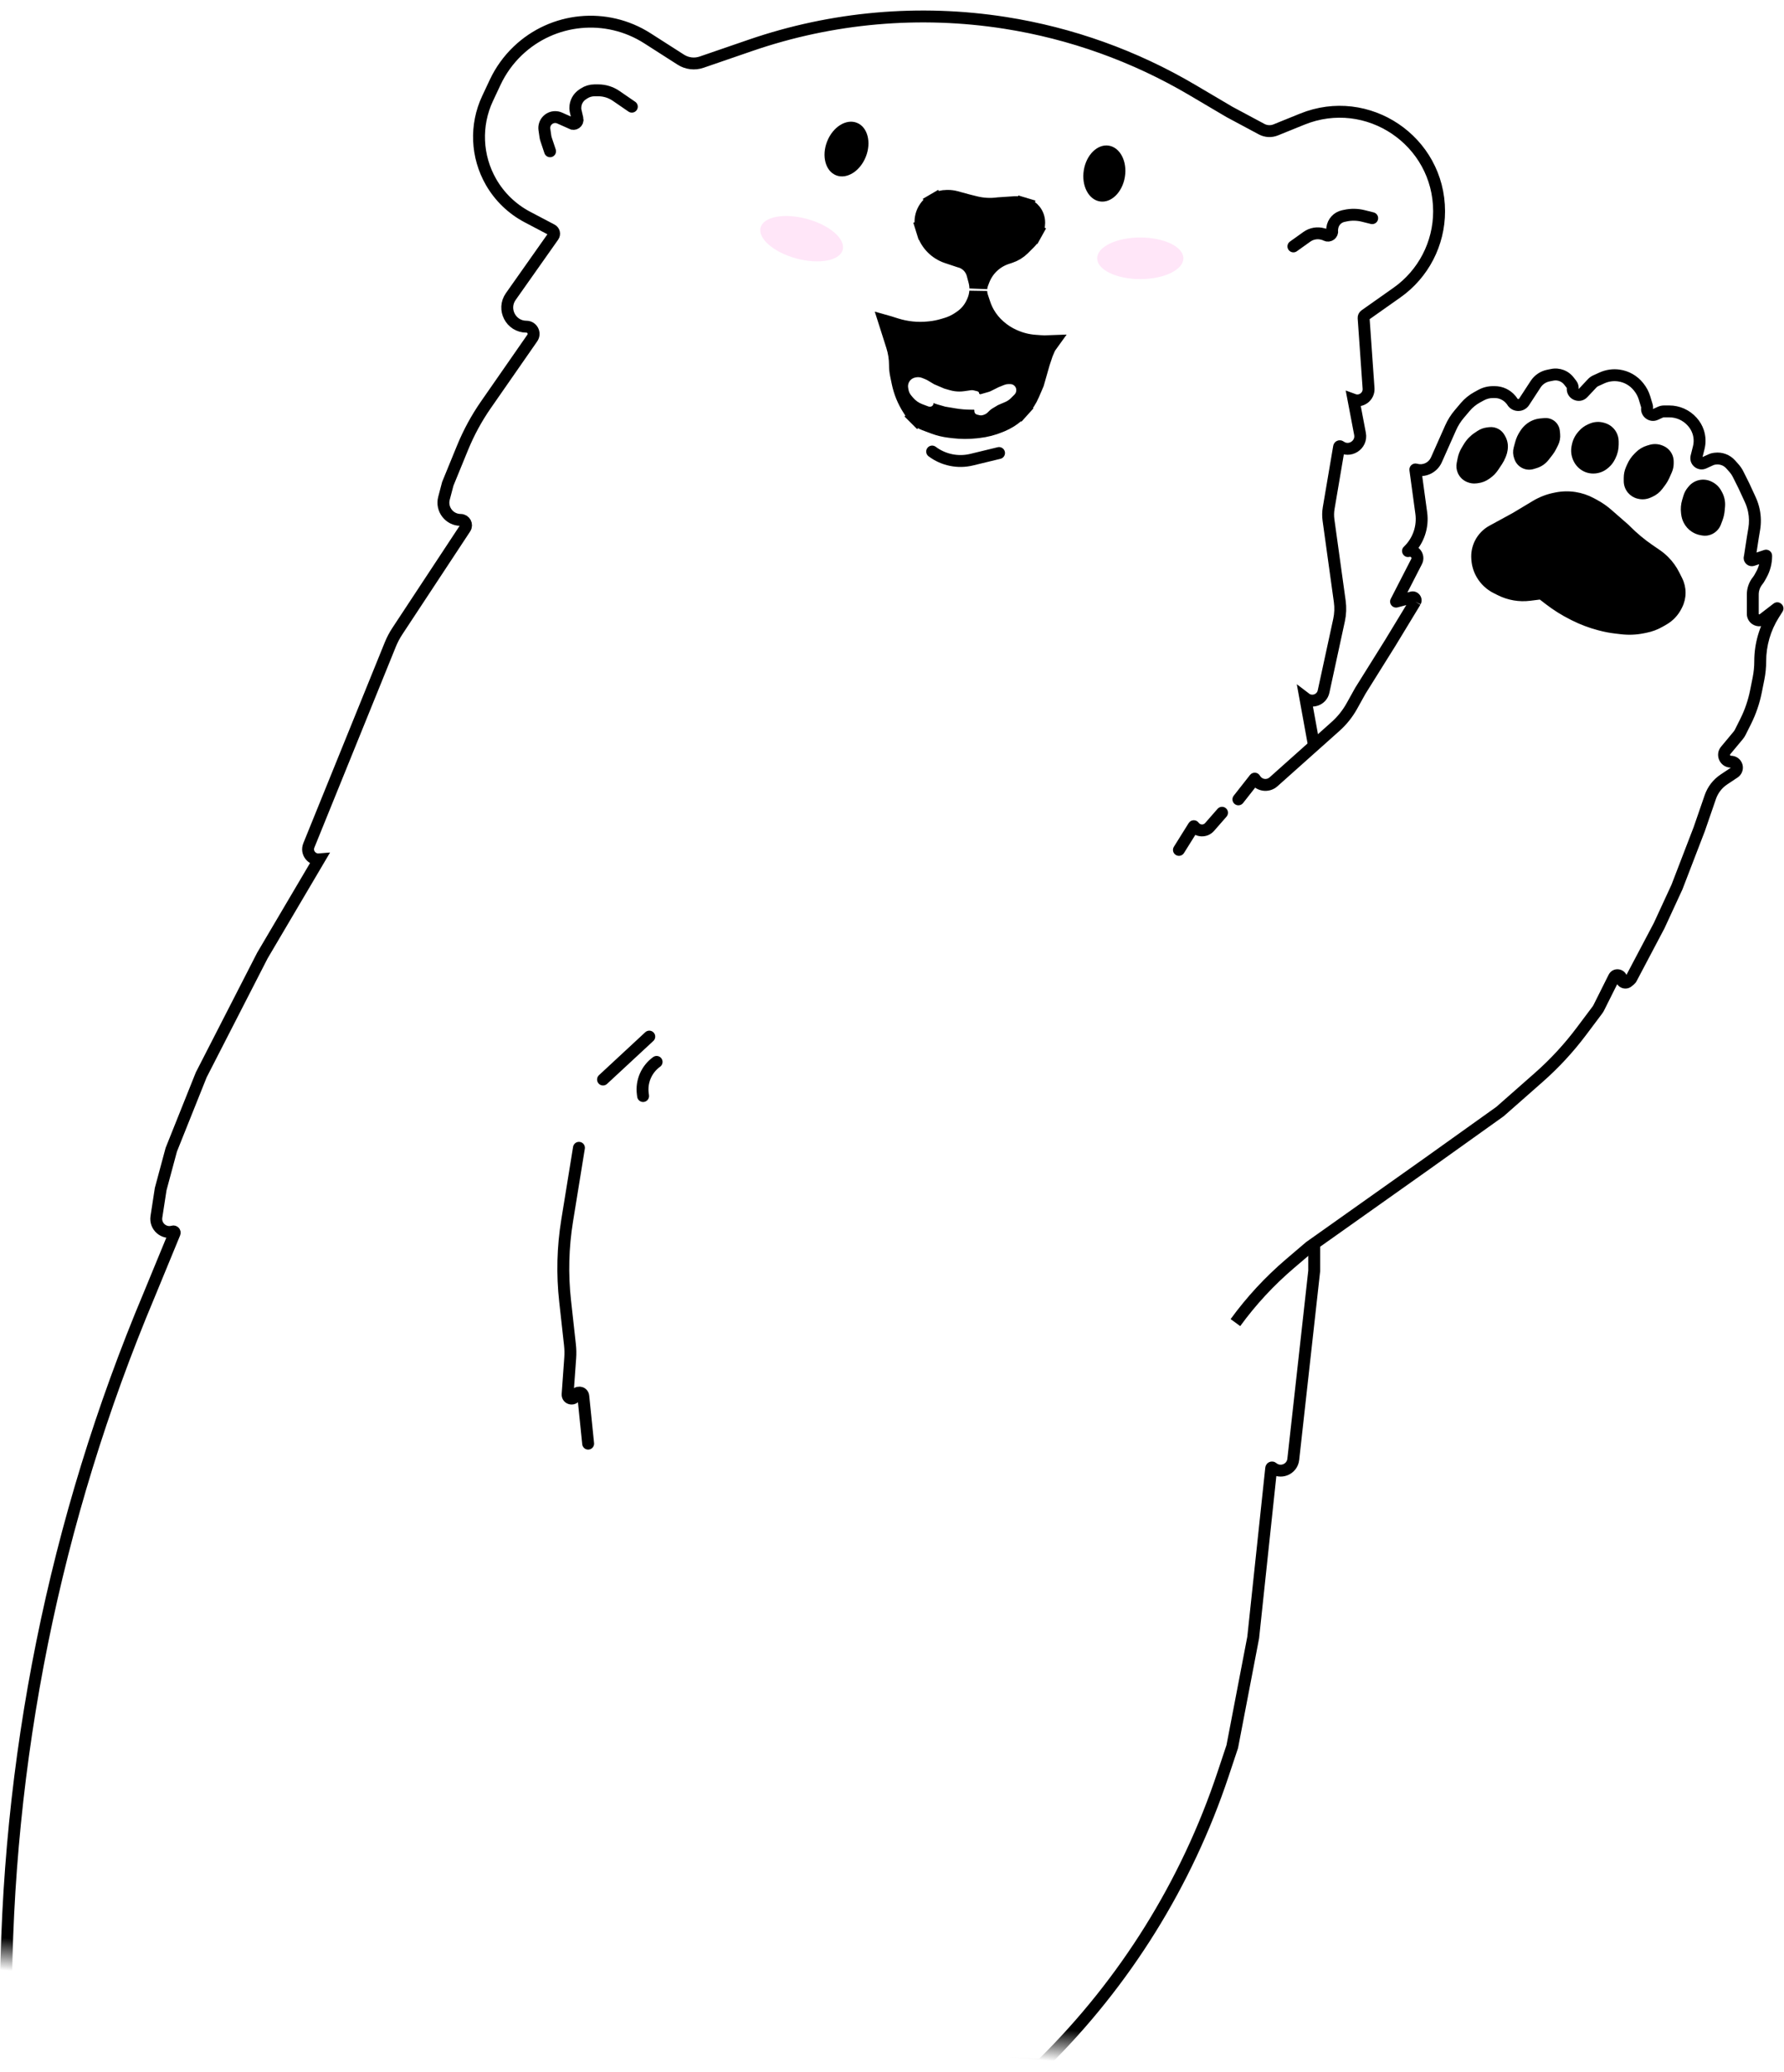<svg width="600" height="697" viewBox="0 0 600 697" fill="none" xmlns="http://www.w3.org/2000/svg">
<path d="M163.358 136.244L163.356 136.247C160.283 140.686 157.696 145.442 155.641 150.434L155.151 151.624L155.149 151.628L150.649 162.628L150.599 162.749L150.566 162.876L149.322 167.603C148.353 171.284 151.13 174.885 154.936 174.885C156.374 174.885 157.234 176.483 156.444 177.684L133.63 212.311C132.693 213.734 131.899 215.245 131.259 216.824L103.879 284.361C102.852 286.895 104.986 289.268 107.324 289.072L88.277 321.369L88.247 321.42L88.22 321.473L67.72 361.473L67.678 361.556L67.643 361.642L57.643 386.642L57.599 386.752L57.569 386.865L54.069 399.865L54.04 399.972L54.023 400.081L52.603 409.315C52.11 412.516 55.113 415.143 58.22 414.229C58.559 414.129 58.862 414.466 58.728 414.793L50.156 435.61C50.155 435.612 50.154 435.615 50.153 435.617C18.371 511.178 2 592.443 2 674.416C2 675.806 3.089 676.956 4.482 677.027L349.291 694.492C349.291 694.492 349.292 694.492 349.292 694.492C349.921 694.524 350.535 694.29 350.982 693.847C378.437 666.723 399.107 633.504 411.311 596.89L414.397 587.632L414.439 587.507L414.464 587.377L421.464 550.877L421.48 550.795L421.489 550.712L427.537 493.842C427.545 493.772 427.566 493.734 427.586 493.709C427.61 493.679 427.648 493.648 427.7 493.627C427.753 493.606 427.802 493.602 427.84 493.607C427.872 493.612 427.913 493.624 427.967 493.67C430.571 495.873 434.58 494.277 434.957 490.887L441.988 427.606L442 427.496V427.385V252.04C442 251.484 441.95 250.93 441.851 250.383L439.032 234.882C441.241 236.57 444.54 235.417 445.146 232.618L450.356 208.57C450.802 206.514 450.882 204.396 450.594 202.312L446.801 174.924C446.617 173.593 446.638 172.242 446.863 170.918L450.366 150.289C450.395 150.117 450.596 150.036 450.737 150.139C453.838 152.414 458.122 149.71 457.402 145.931L455.215 134.453C457.733 135.383 460.471 133.409 460.277 130.638L458.616 106.967C458.59 106.596 458.76 106.238 459.064 106.024L469.836 98.419C478.718 92.15 484 81.956 484 71.085C484 47.347 459.969 31.159 437.97 40.077L429.047 43.695C427.508 44.319 425.771 44.226 424.307 43.442L413.481 37.642L401.015 30.282C381.639 18.843 360.271 11.178 338.043 7.691C309.33 3.187 279.951 5.775 252.468 15.229L235.958 20.909C233.624 21.711 231.052 21.404 228.973 20.073L217.735 12.881C203.956 4.063 185.932 5.82 174.116 17.133C170.964 20.151 168.397 23.724 166.543 27.674L163.987 33.118C159.763 42.118 160.199 52.613 165.154 61.231C168.029 66.231 172.265 70.311 177.368 72.997L185.581 77.319C186.361 77.73 186.603 78.734 186.094 79.454L171.783 99.757C168.782 104.014 171.827 109.885 177.035 109.885C178.994 109.885 180.145 112.087 179.027 113.695L163.358 136.244Z" fill="white" stroke="url(#paint0_linear_6749_753)" stroke-width="4"/>
<path d="M313.5 151.885V151.885C317.299 154.735 322.173 155.737 326.789 154.618L336 152.385" stroke="black" stroke-width="4" stroke-linecap="round"/>
<path d="M340.518 113.643L341.76 110.912L340.518 113.643L340.736 113.742C343.059 114.799 345.552 115.432 348.098 115.614L349.894 115.743C350.822 115.809 351.752 115.823 352.68 115.787C352.378 116.203 352.12 116.656 351.913 117.139L351.243 118.703L351.193 118.818L351.154 118.937L350.154 121.937L350.133 121.998L350.115 122.061L348.168 128.878L346.675 132.361C345.856 134.272 344.728 136.036 343.337 137.581L345.567 139.588L343.337 137.581L343.262 137.665C343.262 137.665 343.262 137.665 343.262 137.665C342.128 138.925 340.823 140.021 339.385 140.92C338.542 141.446 337.658 141.903 336.741 142.285L336.158 142.528C333.892 143.472 331.504 144.089 329.064 144.36L328.168 144.459C325.737 144.729 323.283 144.721 320.854 144.436L319.399 144.264C317.614 144.054 315.862 143.629 314.18 142.999L311.266 141.906C310.209 141.51 309.249 140.891 308.45 140.093L306.329 142.214L308.45 140.093C308.051 139.693 307.695 139.252 307.39 138.777L306.374 137.196C304.689 134.575 303.5 131.667 302.868 128.616L302.329 126.013C302.11 124.958 302 123.883 302 122.805C302 120.562 301.654 118.331 300.973 116.193L298.756 109.225C298.806 109.239 298.856 109.252 298.905 109.266L301.162 109.978C302.978 110.551 304.848 110.935 306.743 111.124C308.576 111.308 310.424 111.308 312.257 111.124L312.764 111.074C314.308 110.919 315.834 110.617 317.321 110.171L318.583 109.793C320.047 109.353 321.438 108.699 322.71 107.851L323.433 107.369C325.357 106.086 326.884 104.291 327.84 102.186L328.058 101.707C328.594 100.528 328.912 99.273 329.007 98C329.036 98.679 329.16 99.352 329.375 99.998L330.181 102.416C330.558 103.546 331.046 104.637 331.637 105.672C332.636 107.419 333.918 108.988 335.433 110.313L335.657 110.509C337.115 111.785 338.753 112.841 340.518 113.643ZM328.056 92.076C327.377 89.532 325.349 87.578 322.796 86.988L318.733 85.634C317.021 85.063 315.438 84.081 314.153 82.796C312.842 81.485 311.853 79.859 311.304 78.101L310.924 76.885L308.061 77.779L310.924 76.885C310.43 75.304 310.464 73.605 311.021 72.045C311.626 70.353 312.808 68.929 314.36 68.023L314.458 67.966L312.946 65.375L314.458 67.966C315.671 67.258 317.051 66.885 318.456 66.885H318.844C319.676 66.885 320.505 66.996 321.308 67.215L325.211 68.279L325.241 68.288L325.272 68.296L327.842 68.938C330.446 69.589 333.15 69.736 335.808 69.371L341.316 69.004C342.203 68.945 343.094 69.046 343.946 69.301L344.505 69.469L345.364 66.607L344.505 69.469C345.621 69.804 346.604 70.477 347.319 71.397C348.084 72.38 348.5 73.591 348.5 74.838V75.019C348.5 76.061 348.234 77.086 347.728 77.997L350.351 79.454L347.728 77.997L347.255 78.85C346.808 79.653 346.252 80.391 345.601 81.041L343.615 83.027C342.474 84.169 341.082 85.029 339.55 85.54L338.293 85.959C334.44 87.243 331.364 90.183 329.906 93.973L329.487 95.061C329.251 95.676 329.099 96.319 329.035 96.972C329.018 96.1 328.896 95.228 328.668 94.373L328.056 92.076Z" fill="black" stroke="black" stroke-width="6"/>
<path d="M185 50.885L183.662 46.872C183.554 46.548 183.476 46.215 183.427 45.877L183.097 43.566C182.782 41.359 184.494 39.385 186.723 39.385V39.385C187.235 39.385 187.742 39.493 188.21 39.701L191.892 41.337C191.964 41.369 192.033 41.407 192.098 41.451V41.451C193.141 42.146 194.498 41.208 194.216 39.987L193.565 37.166C193.522 36.98 193.5 36.788 193.5 36.597V36.271C193.5 34.468 194.401 32.785 195.901 31.785L196.374 31.469C197.434 30.762 198.68 30.385 199.954 30.385H201.209C203.352 30.385 205.446 31.035 207.212 32.25L212.5 35.885" stroke="black" stroke-width="4" stroke-linecap="round"/>
<path d="M435 82.885L439.517 79.659C441.086 78.538 443.08 78.194 444.934 78.724L445.354 78.844C445.451 78.871 445.545 78.908 445.636 78.953L445.968 79.119C447.022 79.646 448.228 78.755 448.035 77.593V77.593C448.012 77.455 448.009 77.315 448.026 77.177L448.085 76.704C448.334 74.717 449.812 73.104 451.771 72.684L452 72.635L452.476 72.533C454.466 72.107 456.526 72.142 458.5 72.635V72.635L461.5 73.385" stroke="black" stroke-width="4" stroke-linecap="round"/>
<ellipse cx="371.417" cy="58.374" rx="7" ry="9.5" transform="rotate(9.117 371.417 58.374)" fill="black"/>
<ellipse cx="284.694" cy="50.137" rx="7" ry="9.5" transform="rotate(21.577 284.694 50.137)" fill="black"/>
<g opacity="0.1" filter="url(#filter0_f_6749_753)">
<ellipse cx="383.5" cy="86.885" rx="14.5" ry="7" fill="#FF00BB"/>
</g>
<g opacity="0.1" filter="url(#filter1_f_6749_753)">
<ellipse cx="269.613" cy="80.29" rx="14.306" ry="6.888" transform="rotate(15.235 269.613 80.29)" fill="#FF00BB"/>
</g>
<path d="M401.5 277.885L396.5 285.885L329 439.385L415.5 444.885L423.5 433.885L440.5 419.385L480 391.385L504.5 373.885L525.5 355.385L537.5 339.385L545 324.385L545.5 331.885L548.5 329.385L558 311.385L564 298.385L571.5 278.885L576.5 264.385L584 259.385L584.5 256.385L577.5 255.885L585 246.885L589.5 237.885L592 225.385V213.885L595.5 205.385L591.5 209.385V207.385L589.5 200.885V197.385L593.5 195.385V191.885L591.5 187.385L588 188.885L588.5 187.385L589.5 180.885L590.5 174.885L589.5 169.885L586.5 163.385L584 158.385L580 153.885L575.5 152.885L569.5 156.885L570.5 153.885L572 147.885L570.5 143.385L566 138.385H559L553.5 140.885L554 136.885L552.5 131.885L548.5 126.885L541.5 125.885L534 128.885L528.5 136.385L529 129.885L525.5 125.385L518 126.885L510.5 138.385V134.885L508 131.885H502L489 141.385L481 159.385L476 157.885L479 179.885L473.5 185.385L479 183.885L469.5 202.385L477 200.385L476 202.385L467.5 216.385L457.5 232.385L452.5 241.385L424.5 266.385L422 261.885L404 281.385L401.5 277.885Z" fill="white"/>
<path d="M394.804 284.825C394.219 285.762 394.503 286.996 395.44 287.581C396.377 288.167 397.611 287.882 398.196 286.945L394.804 284.825ZM457.5 232.385L455.804 231.325L455.777 231.369L455.752 231.414L457.5 232.385ZM467.5 216.385L469.196 217.445L469.203 217.434L469.21 217.423L467.5 216.385ZM586.5 163.385L588.316 162.547L588.303 162.519L588.289 162.491L586.5 163.385ZM589.5 180.885L587.527 180.556L587.525 180.569L587.523 180.581L589.5 180.885ZM571.5 278.885L573.367 279.603L573.379 279.57L573.391 279.537L571.5 278.885ZM564 298.385L565.816 299.223L565.843 299.164L565.867 299.103L564 298.385ZM558 311.385L559.769 312.319L559.794 312.272L559.816 312.223L558 311.385ZM504.5 373.885L505.662 375.513L505.745 375.453L505.822 375.386L504.5 373.885ZM480 391.385L481.157 393.017L481.162 393.013L480 391.385ZM440.5 419.385L439.343 417.754L439.27 417.805L439.202 417.864L440.5 419.385ZM412.505 274.702C413.233 273.871 413.148 272.607 412.317 271.88C411.486 271.153 410.222 271.237 409.495 272.068L412.505 274.702ZM414.927 267.65C414.245 268.518 414.396 269.775 415.264 270.458C416.133 271.14 417.39 270.989 418.073 270.121L414.927 267.65ZM492.789 136.907L494.316 138.199L492.789 136.907ZM496.825 133.617L495.867 131.861L496.825 133.617ZM531.896 346.857L530.296 345.657L531.896 346.857ZM517.501 362.432L516.179 360.931L517.501 362.432ZM537.679 339.027L539.468 339.921L537.679 339.027ZM537.26 339.706L535.66 338.506L537.26 339.706ZM548.667 329.069L550.436 330.003L548.667 329.069ZM548.225 329.614L546.945 328.078L548.225 329.614ZM579.783 262.196L580.893 263.86L579.783 262.196ZM575.214 268.116L577.104 268.768L575.214 268.116ZM583.284 259.862L584.394 261.527L583.284 259.862ZM582.324 256.23L582.182 258.225L582.324 256.23ZM580.374 252.436L581.911 253.717L580.374 252.436ZM581.978 256.205L581.836 258.2L581.978 256.205ZM585.294 246.297L587.083 247.191L585.294 246.297ZM584.579 247.391L586.115 248.671L584.579 247.391ZM590.557 232.599L592.518 232.992L590.557 232.599ZM587.089 242.707L588.878 243.601L587.089 242.707ZM591.425 228.26L589.464 227.868L591.425 228.26ZM597.695 204.62L596.475 203.035L597.695 204.62ZM597.794 204.711L596.103 203.643L597.794 204.711ZM592.367 193.324L590.619 192.352L592.367 193.324ZM589.439 188.406L590.071 190.303L589.439 188.406ZM588.51 187.322L590.487 187.626L588.51 187.322ZM589.99 177.944L588.017 177.616L589.99 177.944ZM588.663 168.072L586.847 168.91L588.663 168.072ZM583.196 157.481L584.691 156.152L583.196 157.481ZM584.541 159.467L582.752 160.362L584.541 159.467ZM582.077 156.222L580.582 157.55L582.077 156.222ZM575.509 154.609L574.681 152.788L575.509 154.609ZM573.031 155.735L573.858 157.556L573.031 155.735ZM570.553 153.671L572.494 154.157L570.553 153.671ZM571.33 150.567L573.27 151.052L571.33 150.567ZM569.176 141.914L570.663 140.576L569.176 141.914ZM558.406 138.655L559.233 140.476L558.406 138.655ZM556.783 139.393L555.955 137.572L556.783 139.393ZM553.878 136.478L555.793 135.903L553.878 136.478ZM551.185 130.241L549.623 131.491L551.185 130.241ZM553.105 133.902L551.189 134.477L553.105 133.902ZM551.042 130.063L552.604 128.813L551.042 130.063ZM528.521 129.269L530.1 128.041L528.521 129.269ZM522.061 126.073L521.669 124.112L522.061 126.073ZM527.653 128.154L526.074 129.381L527.653 128.154ZM516.468 129.235L514.793 128.142L516.468 129.235ZM520.75 126.335L520.358 124.374L520.75 126.335ZM512.59 135.181L510.914 134.089L512.59 135.181ZM508.368 134.727L506.832 136.008L508.368 134.727ZM508.104 134.411L506.568 135.691L508.104 134.411ZM498.143 132.898L499.101 134.654L498.143 132.898ZM490.777 139.285L492.304 140.577L490.777 139.285ZM469.558 202.37L470.073 204.302L469.558 202.37ZM469.527 202.332L471.307 203.245L469.527 202.332ZM474.839 200.961L475.355 202.894L474.839 200.961ZM593.023 208.214L591.804 206.628L593.023 208.214ZM428.305 262.988L426.973 261.496L428.305 262.988ZM476.009 157.955L474.028 158.225L476.009 157.955ZM538.767 127.127L537.939 125.307L538.767 127.127ZM421.971 261.922L423.543 263.158L421.971 261.922ZM478.007 172.604L479.989 172.333L478.007 172.604ZM535.512 128.906L536.971 130.274L535.512 128.906ZM536.65 128.09L537.478 129.911L536.65 128.09ZM406.807 278.178L408.312 279.495L406.807 278.178ZM473.551 185.334L472.137 183.92L473.551 185.334ZM532.425 132.199L530.966 130.831L532.425 132.199ZM591.8 194.344L593.549 195.316L591.8 194.344ZM401.479 277.918L403.175 278.978L401.479 277.918ZM398.196 286.945L403.175 278.978L399.783 276.858L394.804 284.825L398.196 286.945ZM429.637 264.48L450.499 245.853L447.834 242.87L426.973 261.496L429.637 264.48ZM456.419 238.45L459.248 233.357L455.752 231.414L452.922 236.507L456.419 238.45ZM459.196 233.445L469.196 217.445L465.804 215.325L455.804 231.325L459.196 233.445ZM469.21 217.423L477.71 203.423L474.29 201.347L465.79 215.347L469.21 217.423ZM474.324 199.029L469.043 200.437L470.073 204.302L475.355 202.894L474.324 199.029ZM471.307 203.245L478.208 189.806L474.649 187.979L467.748 201.418L471.307 203.245ZM474.965 186.749L475.218 186.496L472.389 183.668L472.137 183.92L474.965 186.749ZM479.989 172.333L477.991 157.684L474.028 158.225L476.025 172.874L479.989 172.333ZM484.919 155.491L489.71 144.712L486.055 143.087L481.264 153.867L484.919 155.491ZM502.115 133.885H502.713V129.885H502.115V133.885ZM506.568 135.691L506.832 136.008L509.905 133.447L509.641 133.13L506.568 135.691ZM514.265 136.274L518.143 130.327L514.793 128.142L510.914 134.089L514.265 136.274ZM521.143 128.296L522.453 128.034L521.669 124.112L520.358 124.374L521.143 128.296ZM526.074 129.381L526.942 130.497L530.1 128.041L529.232 126.926L526.074 129.381ZM533.884 133.566L536.971 130.274L534.053 127.538L530.966 130.831L533.884 133.566ZM537.478 129.911L539.595 128.948L537.939 125.307L535.822 126.269L537.478 129.911ZM549.48 131.312L549.623 131.491L552.746 128.992L552.604 128.813L549.48 131.312ZM551.189 134.477L551.962 137.053L555.793 135.903L555.021 133.327L551.189 134.477ZM557.61 141.214L559.233 140.476L557.578 136.835L555.955 137.572L557.61 141.214ZM559.653 140.385H561.418V136.385H559.653V140.385ZM567.579 143.129L567.689 143.252L570.663 140.576L570.552 140.453L567.579 143.129ZM569.389 150.082L568.613 153.186L572.494 154.157L573.27 151.052L569.389 150.082ZM573.858 157.556L576.336 156.429L574.681 152.788L572.203 153.914L573.858 157.556ZM576.783 156.303L577.146 156.258L576.65 152.288L576.287 152.334L576.783 156.303ZM580.582 157.55L581.702 158.81L584.691 156.152L583.572 154.893L580.582 157.55ZM582.752 160.362L584.711 164.28L588.289 162.491L586.33 158.573L582.752 160.362ZM584.684 164.223L586.847 168.91L590.479 167.233L588.316 162.547L584.684 164.223ZM588.017 177.616L587.527 180.556L591.473 181.214L591.963 178.273L588.017 177.616ZM587.523 180.581L586.533 187.018L590.487 187.626L591.477 181.189L587.523 180.581ZM590.071 190.303L594.601 188.793L593.336 184.999L588.807 186.508L590.071 190.303ZM592 186.919V187.024H596V186.919H592ZM590.619 192.352L590.052 193.373L593.549 195.316L594.116 194.295L590.619 192.352ZM587.5 199.968V200.885H591.5V199.968H587.5ZM587.5 200.885V206.479H591.5V200.885H587.5ZM594.243 209.799L598.914 206.205L596.475 203.035L591.804 206.628L594.243 209.799ZM596.103 203.643L594.884 205.573L598.266 207.709L599.485 205.779L596.103 203.643ZM589.464 227.868L588.596 232.207L592.518 232.992L593.386 228.653L589.464 227.868ZM585.3 241.812L583.505 245.402L587.083 247.191L588.878 243.601L585.3 241.812ZM583.042 246.11L578.838 251.156L581.911 253.717L586.115 248.671L583.042 246.11ZM581.836 258.2L582.182 258.225L582.467 254.235L582.121 254.21L581.836 258.2ZM582.175 258.198L578.674 260.532L580.893 263.86L584.394 261.527L582.175 258.198ZM573.323 267.464L569.609 278.233L573.391 279.537L577.104 268.768L573.323 267.464ZM569.633 278.167L562.133 297.667L565.867 299.103L573.367 279.603L569.633 278.167ZM562.184 297.547L556.184 310.547L559.816 312.223L565.816 299.223L562.184 297.547ZM556.231 310.452L546.898 328.136L550.436 330.003L559.769 312.319L556.231 310.452ZM546.945 328.078L546.227 328.676L548.787 331.749L549.506 331.151L546.945 328.078ZM541.018 327.877L535.89 338.132L539.468 339.921L544.596 329.666L541.018 327.877ZM535.66 338.506L530.296 345.657L533.496 348.057L538.86 340.906L535.66 338.506ZM516.179 360.931L503.178 372.385L505.822 375.386L518.823 363.933L516.179 360.931ZM503.338 372.258L478.838 389.758L481.162 393.013L505.662 375.513L503.338 372.258ZM478.843 389.754L439.343 417.754L441.657 421.017L481.157 393.017L478.843 389.754ZM439.202 417.864L432.551 423.537L435.146 426.58L441.798 420.907L439.202 417.864ZM408.312 279.495L412.505 274.702L409.495 272.068L405.302 276.86L408.312 279.495ZM420.398 260.687L414.927 267.65L418.073 270.121L423.543 263.158L420.398 260.687ZM492.304 140.577L494.316 138.199L491.263 135.615L489.25 137.993L492.304 140.577ZM497.783 135.373L499.101 134.654L497.186 131.142L495.867 131.861L497.783 135.373ZM494.316 138.199C495.287 137.051 496.463 136.093 497.783 135.373L495.867 131.861C494.114 132.818 492.553 134.09 491.263 135.615L494.316 138.199ZM432.551 423.537C425.556 429.503 419.29 436.274 413.883 443.709L417.117 446.062C422.34 438.881 428.391 432.342 435.146 426.58L432.551 423.537ZM530.296 345.657C526.125 351.218 521.395 356.336 516.179 360.931L518.823 363.933C524.244 359.157 529.161 353.837 533.496 348.057L530.296 345.657ZM535.89 338.132C535.825 338.264 535.748 338.389 535.66 338.506L538.86 340.906C539.092 340.597 539.295 340.267 539.468 339.921L535.89 338.132ZM547.322 329.145C547.096 325.756 542.537 324.839 541.018 327.877L544.596 329.666C544.541 329.776 544.425 329.9 544.261 329.974C544.113 330.04 543.975 330.044 543.866 330.022C543.757 330.001 543.631 329.943 543.521 329.825C543.398 329.694 543.339 329.534 543.331 329.411L547.322 329.145ZM546.227 328.676C546.646 328.327 547.285 328.6 547.322 329.145L543.331 329.411C543.512 332.127 546.697 333.492 548.787 331.749L546.227 328.676ZM546.898 328.136C546.91 328.113 546.926 328.094 546.945 328.078L549.506 331.151C549.888 330.832 550.204 330.442 550.436 330.003L546.898 328.136ZM578.674 260.532C576.18 262.195 574.3 264.63 573.323 267.464L577.104 268.768C577.796 266.762 579.127 265.038 580.893 263.86L578.674 260.532ZM582.169 258.208C582.169 258.204 582.172 258.201 582.175 258.198L584.394 261.527C585.31 260.915 585.933 259.952 586.114 258.866L582.169 258.208ZM582.182 258.225C582.184 258.225 582.184 258.225 582.182 258.224C582.18 258.224 582.177 258.223 582.175 258.222C582.172 258.22 582.171 258.219 582.172 258.219C582.172 258.22 582.171 258.219 582.17 258.215C582.169 258.213 582.169 258.21 582.169 258.208C582.169 258.206 582.169 258.206 582.169 258.208L586.114 258.866C586.5 256.549 584.81 254.402 582.467 254.235L582.182 258.225ZM578.838 251.156C576.594 253.848 578.34 257.95 581.836 258.2L582.121 254.21C582.04 254.204 581.995 254.181 581.964 254.158C581.927 254.131 581.89 254.087 581.865 254.028C581.84 253.968 581.834 253.911 581.839 253.866C581.844 253.828 581.859 253.779 581.911 253.717L578.838 251.156ZM583.505 245.402C583.379 245.655 583.223 245.893 583.042 246.11L586.115 248.671C586.494 248.217 586.819 247.72 587.083 247.191L583.505 245.402ZM588.596 232.207C587.929 235.541 586.821 238.771 585.3 241.812L588.878 243.601C590.558 240.242 591.782 236.674 592.518 232.992L588.596 232.207ZM590 222.453C590 224.271 589.82 226.085 589.464 227.868L593.386 228.653C593.794 226.611 594 224.535 594 222.453H590ZM594.884 205.573C591.694 210.625 590 216.478 590 222.453H594C594 217.234 595.479 212.122 598.266 207.709L594.884 205.573ZM598.914 206.205C597.204 207.521 594.951 205.468 596.103 203.643L599.485 205.779C600.719 203.825 598.307 201.626 596.475 203.035L598.914 206.205ZM592 187.024C592 188.888 591.525 190.722 590.619 192.352L594.116 194.295C595.352 192.071 596 189.568 596 187.024H592ZM594.601 188.793C593.321 189.22 592 188.267 592 186.919H596C596 185.537 594.646 184.562 593.336 184.999L594.601 188.793ZM586.582 186.814C585.863 188.97 587.915 191.022 590.071 190.303L588.807 186.508C589.777 186.185 590.701 187.108 590.377 188.079L586.582 186.814ZM586.533 187.018C586.544 186.948 586.56 186.88 586.582 186.814L590.377 188.079C590.426 187.931 590.463 187.78 590.487 187.626L586.533 187.018ZM587.931 172.236C588.285 174.009 588.315 175.832 588.017 177.616L591.963 178.273C592.34 176.012 592.303 173.7 591.853 171.452L587.931 172.236ZM586.847 168.91C587.337 169.972 587.701 171.089 587.931 172.236L591.853 171.452C591.562 169.997 591.101 168.581 590.479 167.233L586.847 168.91ZM581.702 158.81C582.118 159.279 582.472 159.801 582.752 160.362L586.33 158.573C585.892 157.698 585.341 156.884 584.691 156.152L581.702 158.81ZM577.146 156.258C578.434 156.097 579.719 156.58 580.582 157.55L583.572 154.893C581.834 152.938 579.245 151.964 576.65 152.288L577.146 156.258ZM576.336 156.429C576.478 156.365 576.629 156.322 576.783 156.303L576.287 152.334C575.732 152.403 575.191 152.556 574.681 152.788L576.336 156.429ZM568.5 154.106C568.5 156.862 571.349 158.696 573.858 157.556L572.203 153.914C572.342 153.851 572.5 153.953 572.5 154.106H568.5ZM568.613 153.186C568.538 153.487 568.5 153.796 568.5 154.106H572.5C572.5 154.123 572.498 154.14 572.494 154.157L568.613 153.186ZM569.228 145.895C569.679 147.247 569.735 148.7 569.389 150.082L573.27 151.052C573.8 148.932 573.714 146.704 573.023 144.63L569.228 145.895ZM567.689 143.252C568.379 144.018 568.903 144.918 569.228 145.895L573.023 144.63C572.523 143.131 571.72 141.751 570.663 140.576L567.689 143.252ZM561.418 140.385C563.768 140.385 566.007 141.382 567.579 143.129L570.552 140.453C568.221 137.864 564.902 136.385 561.418 136.385V140.385ZM559.233 140.476C559.365 140.416 559.508 140.385 559.653 140.385V136.385C558.937 136.385 558.23 136.538 557.578 136.835L559.233 140.476ZM551.963 137.059C551.573 140.176 554.751 142.514 557.61 141.214L555.955 137.572C555.949 137.575 555.944 137.577 555.943 137.577C555.941 137.578 555.941 137.578 555.942 137.578C555.944 137.577 555.947 137.577 555.95 137.577C555.952 137.578 555.952 137.578 555.949 137.577C555.947 137.576 555.943 137.574 555.938 137.571C555.934 137.568 555.931 137.564 555.929 137.562C555.927 137.56 555.928 137.56 555.929 137.562C555.93 137.564 555.931 137.567 555.931 137.57C555.931 137.571 555.931 137.57 555.931 137.568C555.931 137.567 555.931 137.562 555.932 137.555L551.963 137.059ZM551.962 137.053C551.963 137.055 551.963 137.057 551.963 137.059L555.932 137.555C556.001 137.001 555.954 136.438 555.793 135.903L551.962 137.053ZM549.623 131.491C550.332 132.376 550.863 133.39 551.189 134.477L555.021 133.327C554.547 131.75 553.775 130.278 552.746 128.992L549.623 131.491ZM544.189 128.29C546.273 128.587 548.165 129.668 549.48 131.312L552.604 128.813C550.653 126.375 547.846 124.772 544.755 124.33L544.189 128.29ZM526.942 130.497C526.945 130.501 526.946 130.505 526.946 130.51L530.934 130.817C531.011 129.82 530.713 128.83 530.1 128.041L526.942 130.497ZM522.453 128.034C523.818 127.761 525.22 128.283 526.074 129.381L529.232 126.926C527.447 124.631 524.519 123.542 521.669 124.112L522.453 128.034ZM518.143 130.327C518.829 129.275 519.91 128.543 521.143 128.296L520.358 124.374C518.072 124.831 516.066 126.189 514.793 128.142L518.143 130.327ZM506.866 136.056C508.475 138.872 512.493 138.991 514.265 136.274L510.914 134.089C510.777 134.3 510.464 134.291 510.339 134.072L506.866 136.056ZM506.832 136.008C506.844 136.023 506.856 136.039 506.866 136.056L510.339 134.072C510.213 133.851 510.067 133.642 509.905 133.447L506.832 136.008ZM502.713 133.885C504.202 133.885 505.615 134.547 506.568 135.691L509.641 133.13C507.927 131.074 505.389 129.885 502.713 129.885V133.885ZM502.115 129.885C500.393 129.885 498.698 130.317 497.186 131.142L499.101 134.654C500.026 134.15 501.062 133.885 502.115 133.885V129.885ZM489.71 144.712C490.374 143.217 491.248 141.825 492.304 140.577L489.25 137.993C487.949 139.531 486.873 141.246 486.055 143.087L489.71 144.712ZM475.492 159.821C479.277 160.956 483.315 159.102 484.919 155.491L481.264 153.867C480.477 155.637 478.497 156.546 476.642 155.99L475.492 159.821ZM478.208 189.806C479.987 186.341 476.802 182.412 473.043 183.437L474.096 187.296C474.499 187.186 474.84 187.607 474.649 187.979L478.208 189.806ZM469.043 200.437C470.695 199.997 472.088 201.724 471.307 203.245L467.748 201.418C466.946 202.981 468.376 204.755 470.073 204.302L469.043 200.437ZM477.789 203.28C478.948 200.962 476.828 198.361 474.324 199.029L475.355 202.894C474.528 203.114 473.829 202.256 474.211 201.491L477.789 203.28ZM588.727 209.441C590.215 210.928 592.575 211.082 594.243 209.799L591.804 206.628C591.729 206.686 591.622 206.679 591.555 206.612L588.727 209.441ZM450.499 245.853C452.872 243.734 454.873 241.232 456.419 238.45L452.922 236.507C451.594 238.898 449.874 241.048 447.834 242.87L450.499 245.853ZM587.5 206.479C587.5 207.59 587.941 208.655 588.727 209.441L591.555 206.612C591.52 206.577 591.5 206.529 591.5 206.479H587.5ZM420.275 262.898C422.167 266.304 426.73 267.075 429.637 264.48L426.973 261.496C425.979 262.384 424.418 262.12 423.771 260.955L420.275 262.898ZM477.991 157.684C478.183 159.093 476.854 160.23 475.492 159.821L476.642 155.99C475.217 155.562 473.827 156.751 474.028 158.225L477.991 157.684ZM539.595 128.948C541.032 128.295 542.626 128.066 544.189 128.29L544.755 124.33C542.436 123.999 540.072 124.338 537.939 125.307L539.595 128.948ZM423.771 260.955C423.066 259.686 421.295 259.545 420.398 260.687L423.543 263.158C422.674 264.265 420.958 264.128 420.275 262.898L423.771 260.955ZM475.218 186.496C478.934 182.78 480.699 177.54 479.989 172.333L476.025 172.874C476.567 176.842 475.221 180.836 472.389 183.668L475.218 186.496ZM536.971 130.274C537.114 130.121 537.287 129.997 537.478 129.911L535.822 126.269C535.155 126.572 534.554 127.004 534.053 127.538L536.971 130.274ZM589.552 194.119C588.224 195.779 587.5 197.842 587.5 199.968H591.5C591.5 198.75 591.914 197.569 592.675 196.618L589.552 194.119ZM399.895 279.079C401.91 281.9 406.029 282.103 408.312 279.495L405.302 276.86C404.718 277.527 403.665 277.475 403.15 276.754L399.895 279.079ZM473.043 183.437C475.003 182.902 476.401 185.312 474.965 186.749L472.137 183.92C470.673 185.384 472.098 187.841 474.096 187.296L473.043 183.437ZM526.946 130.51C526.655 134.294 531.288 136.335 533.884 133.566L530.966 130.831C530.956 130.841 530.95 130.846 530.947 130.848C530.945 130.85 530.944 130.85 530.946 130.849C530.949 130.848 530.952 130.846 530.956 130.845C530.959 130.844 530.963 130.843 530.966 130.842C530.972 130.841 530.972 130.842 530.968 130.842C530.963 130.841 530.955 130.839 530.945 130.835C530.936 130.831 530.929 130.826 530.925 130.823C530.921 130.82 530.923 130.82 530.926 130.825C530.927 130.827 530.929 130.83 530.931 130.834C530.932 130.838 530.933 130.841 530.934 130.843C530.934 130.846 530.934 130.846 530.934 130.842C530.934 130.839 530.933 130.831 530.934 130.817L526.946 130.51ZM590.052 193.373C589.906 193.635 589.739 193.885 589.552 194.119L592.675 196.618C593.002 196.209 593.295 195.773 593.549 195.316L590.052 193.373ZM403.175 278.978C402.43 280.171 400.712 280.224 399.895 279.079L403.15 276.754C402.311 275.58 400.548 275.634 399.783 276.858L403.175 278.978Z" fill="black"/>
<path d="M572.09 179.65L572.552 179.727C573.179 179.832 573.819 179.821 574.443 179.697C575.458 179.494 576.391 178.995 577.123 178.262L577.166 178.219C577.716 177.67 578.141 177.009 578.414 176.281L578.924 174.92C579.306 173.901 579.55 172.836 579.648 171.753L579.767 170.443C579.919 168.777 579.565 167.103 578.753 165.64L578.489 165.166C577.845 164.006 576.865 163.068 575.678 162.474L575.459 162.365C574.195 161.733 572.746 161.574 571.375 161.916C570.157 162.221 569.067 162.905 568.263 163.87L567.963 164.23C567.327 164.992 566.853 165.875 566.568 166.826L566.139 168.254C565.718 169.66 565.594 171.137 565.776 172.593L565.837 173.08C565.945 173.944 566.199 174.783 566.588 175.562L566.608 175.602C567.193 176.771 568.072 177.767 569.159 178.491C570.043 179.081 571.042 179.476 572.09 179.65Z" fill="black" stroke="black" stroke-width="0.8"/>
<path d="M518.079 141.151L519.465 141.025C520.458 140.935 521.453 141.187 522.283 141.74C523.37 142.465 524.075 143.639 524.205 144.939L524.31 145.987C524.434 147.227 524.204 148.477 523.647 149.592L523.01 150.865C522.671 151.544 522.266 152.187 521.8 152.785L520.5 154.457C519.524 155.711 518.182 156.631 516.66 157.087L515.676 157.383C514.593 157.707 513.431 157.641 512.392 157.196C511.183 156.678 510.239 155.689 509.777 154.458L509.646 154.108C509.226 152.988 509.169 151.764 509.484 150.61L509.999 148.722C510.331 147.505 510.857 146.35 511.556 145.301L511.812 144.917C512.268 144.233 512.821 143.618 513.453 143.091L513.511 143.043C514.806 141.963 516.399 141.303 518.079 141.151Z" fill="black" stroke="black" stroke-width="0.8"/>
<path d="M535.869 158.885H535.803C534.942 158.885 534.089 158.721 533.29 158.401C532.439 158.061 531.666 157.551 531.018 156.903L530.968 156.853C530.329 156.214 529.817 155.458 529.461 154.627L529.426 154.546C528.823 153.139 528.661 151.582 528.961 150.08L529.043 149.67C529.343 148.172 530.022 146.776 531.016 145.616L531.287 145.301C532.086 144.369 533.082 143.627 534.203 143.128L534.705 142.905C536.186 142.247 537.854 142.141 539.406 142.607L539.681 142.689C541.17 143.136 542.43 144.138 543.201 145.488C543.725 146.404 544 147.44 544 148.495V149.532C544 151.08 543.64 152.606 542.948 153.99L542.728 154.429C542.248 155.39 541.58 156.245 540.764 156.945L540.497 157.173C539.208 158.278 537.567 158.885 535.869 158.885Z" fill="black" stroke="black" stroke-width="0.8"/>
<path d="M550.947 167.372L550.796 167.334C549.629 167.043 548.585 166.387 547.815 165.463C546.965 164.443 546.5 163.159 546.5 161.832V160.733C546.5 159.515 546.756 158.31 547.25 157.197L547.647 156.304C548.211 155.036 549.003 153.882 549.984 152.901L550.487 152.398C551.48 151.405 552.704 150.674 554.049 150.27L554.843 150.032C556.236 149.614 557.733 149.699 559.07 150.273L559.274 150.36C560.079 150.705 560.786 151.243 561.333 151.927C562.089 152.871 562.5 154.044 562.5 155.253V155.878C562.5 156.872 562.291 157.855 561.888 158.763L561.115 160.501C560.706 161.421 560.195 162.292 559.591 163.097L558.772 164.19C557.938 165.302 556.833 166.182 555.563 166.746L554.934 167.026C553.681 167.583 552.277 167.705 550.947 167.372Z" fill="black" stroke="black" stroke-width="0.8"/>
<path d="M503.502 157.882L504.806 155.927C505.267 155.234 505.656 154.496 505.965 153.723L506.16 153.235C506.386 152.671 506.543 152.081 506.629 151.479L506.676 151.151C506.886 149.682 506.601 148.186 505.865 146.898L505.623 146.476C505.215 145.761 504.629 145.163 503.923 144.739C503.001 144.186 501.92 143.958 500.854 144.091L500.125 144.182C499.056 144.316 498.034 144.696 497.138 145.293L496.195 145.922C494.75 146.885 493.536 148.158 492.643 149.648L491.939 150.82C491.318 151.856 490.879 152.991 490.642 154.175L490.326 155.753C490.114 156.816 490.229 157.919 490.656 158.915C491.198 160.18 492.205 161.188 493.47 161.73L493.587 161.779C494.512 162.176 495.527 162.319 496.526 162.195L497.068 162.127C498.336 161.968 499.545 161.496 500.584 160.754L501.03 160.435C502.002 159.741 502.839 158.876 503.502 157.882Z" fill="black" stroke="black" stroke-width="0.8"/>
<path d="M502.509 199.14L503.959 199.865C507.246 201.508 510.946 202.142 514.592 201.686L518 201.26L520.116 202.892C522.699 204.883 525.469 206.62 528.386 208.078L528.929 208.35C531.636 209.703 534.473 210.778 537.398 211.558L537.921 211.697C539.638 212.155 541.386 212.489 543.151 212.697L545.246 212.944C547.733 213.236 550.251 213.135 552.707 212.644L553.741 212.437C555.569 212.072 557.325 211.414 558.943 210.489L560.227 209.755C562.361 208.536 564.087 206.712 565.186 204.514L565.382 204.121C566.117 202.651 566.5 201.029 566.5 199.385C566.5 197.741 566.117 196.12 565.382 194.649L564.414 192.713C563.477 190.84 562.245 189.13 560.765 187.65C559.923 186.809 559.007 186.046 558.026 185.372L555.5 183.635C552.839 181.806 550.351 179.736 548.068 177.453L547.5 176.885L541.699 171.81C540.238 170.531 538.637 169.42 536.927 168.5L535.858 167.924C533.967 166.906 531.915 166.218 529.792 165.892C527.614 165.557 525.395 165.606 523.234 166.038L522.711 166.143C520.255 166.634 517.902 167.544 515.755 168.832L509 172.885L501.127 177.18C499.091 178.29 497.444 179.997 496.407 182.071C495.486 183.913 495.083 185.969 495.241 188.022L495.273 188.44C495.423 190.378 496.024 192.283 497.004 193.963C498.293 196.174 500.219 197.995 502.509 199.14Z" fill="black"/>
<path d="M521 200.885L518 201.26M518 201.26L514.592 201.686C510.946 202.142 507.246 201.508 503.959 199.865L502.509 199.14C500.219 197.995 498.293 196.174 497.004 193.963V193.963C496.024 192.283 495.423 190.378 495.273 188.44L495.241 188.022C495.083 185.969 495.486 183.913 496.407 182.071V182.071C497.444 179.997 499.091 178.29 501.127 177.18L509 172.885L515.755 168.832C517.902 167.544 520.255 166.634 522.711 166.143L523.234 166.038C525.395 165.606 527.614 165.557 529.792 165.892V165.892C531.915 166.218 533.967 166.906 535.858 167.924L536.927 168.5C538.637 169.42 540.238 170.531 541.699 171.81L547.5 176.885L548.068 177.453C550.351 179.736 552.839 181.806 555.5 183.635L558.026 185.372C559.007 186.046 559.923 186.809 560.765 187.65V187.65C562.245 189.13 563.477 190.84 564.414 192.713L565.382 194.649C566.117 196.12 566.5 197.741 566.5 199.385V199.385C566.5 201.029 566.117 202.651 565.382 204.121L565.186 204.514C564.087 206.712 562.361 208.536 560.227 209.755L558.943 210.489C557.325 211.414 555.569 212.072 553.741 212.437L552.707 212.644C550.251 213.135 547.733 213.236 545.246 212.944L543.151 212.697C541.386 212.489 539.638 212.155 537.921 211.697L537.398 211.558C534.473 210.778 531.636 209.703 528.929 208.35L528.386 208.078C525.469 206.62 522.699 204.883 520.116 202.892L518 201.26Z" stroke="black" stroke-width="0.8"/>
<path d="M194.715 386.088L190.74 410.613C189.293 419.538 189.064 428.619 190.058 437.606L191.69 452.373C191.853 453.839 191.881 455.317 191.775 456.789L190.897 469.002C190.78 470.636 193.133 471.017 193.537 469.429C193.908 467.975 196.021 468.131 196.174 469.624L197.807 485.601" stroke="black" stroke-width="4" stroke-linecap="round"/>
<path d="M218.369 348.685L202.81 363.121" stroke="black" stroke-width="4" stroke-linecap="round"/>
<path d="M220.834 357.194C217.435 359.645 215.652 363.761 216.189 367.917L216.287 368.676" stroke="black" stroke-width="4" stroke-linecap="round"/>
<path d="M310.306 135.677L312.297 136.424C312.431 136.474 312.574 136.5 312.717 136.5H312.786C312.927 136.5 313.065 136.467 313.191 136.405C313.638 136.181 313.819 135.638 313.595 135.191L313.515 135.029C313.51 135.02 313.52 135.01 313.529 135.015L313.744 135.122C314.247 135.373 314.772 135.578 315.313 135.732L318 136.5L321 137L321.534 137.089C323.175 137.363 324.836 137.5 326.5 137.5H327.5C327.776 137.5 328 137.724 328 138V138.342C328 138.729 328.263 139.066 328.638 139.16L329.457 139.364C329.812 139.453 330.184 139.439 330.531 139.323L330.828 139.224C331.27 139.077 331.671 138.829 332.001 138.499L332.486 138.014C332.827 137.673 333.209 137.374 333.623 137.126L335.5 136L337.969 134.942C338.65 134.65 339.269 134.231 339.793 133.707L340.97 132.53C341.309 132.191 341.5 131.73 341.5 131.25V131.207C341.5 130.754 341.32 130.32 341 130C340.68 129.68 340.246 129.5 339.793 129.5H339.135C338.715 129.5 338.3 129.58 337.911 129.736L336 130.5L333.444 131.778C333.149 131.926 332.84 132.046 332.523 132.136L329.899 132.886C329.653 132.956 329.388 132.888 329.207 132.707L329.123 132.623C329.044 132.544 329 132.438 329 132.327C329 132.135 328.869 131.967 328.683 131.921L327.401 131.6C327.136 131.534 326.861 131.52 326.591 131.558L324.333 131.881C323.778 131.96 323.219 132 322.658 132C321.558 132 320.463 131.847 319.405 131.544L317.5 131L314 129.5L311.959 128.275C311.653 128.092 311.334 127.934 311.004 127.801L310.031 127.412C309.361 127.144 308.623 127.094 307.923 127.269L307.72 127.32C307.249 127.438 306.819 127.681 306.475 128.025C305.863 128.637 305.584 129.507 305.727 130.36L305.827 130.965C305.94 131.643 306.232 132.278 306.672 132.806L307.265 133.518C308.075 134.489 309.122 135.233 310.306 135.677Z" fill="white" stroke="white" stroke-width="0.6"/>
<defs>
<filter id="filter0_f_6749_753" x="353" y="63.885" width="61" height="46" filterUnits="userSpaceOnUse" color-interpolation-filters="sRGB">
<feFlood flood-opacity="0" result="BackgroundImageFix"/>
<feBlend mode="normal" in="SourceGraphic" in2="BackgroundImageFix" result="shape"/>
<feGaussianBlur stdDeviation="8" result="effect1_foregroundBlur_6749_753"/>
</filter>
<filter id="filter1_f_6749_753" x="239.69" y="56.654" width="59.846" height="47.273" filterUnits="userSpaceOnUse" color-interpolation-filters="sRGB">
<feFlood flood-opacity="0" result="BackgroundImageFix"/>
<feBlend mode="normal" in="SourceGraphic" in2="BackgroundImageFix" result="shape"/>
<feGaussianBlur stdDeviation="8" result="effect1_foregroundBlur_6749_753"/>
</filter>
<linearGradient id="paint0_linear_6749_753" x1="247.25" y1="0.385" x2="188.5" y2="679" gradientUnits="userSpaceOnUse">
<stop offset="0.984"/>
<stop offset="1" stop-color="white"/>
</linearGradient>
</defs>
</svg>
